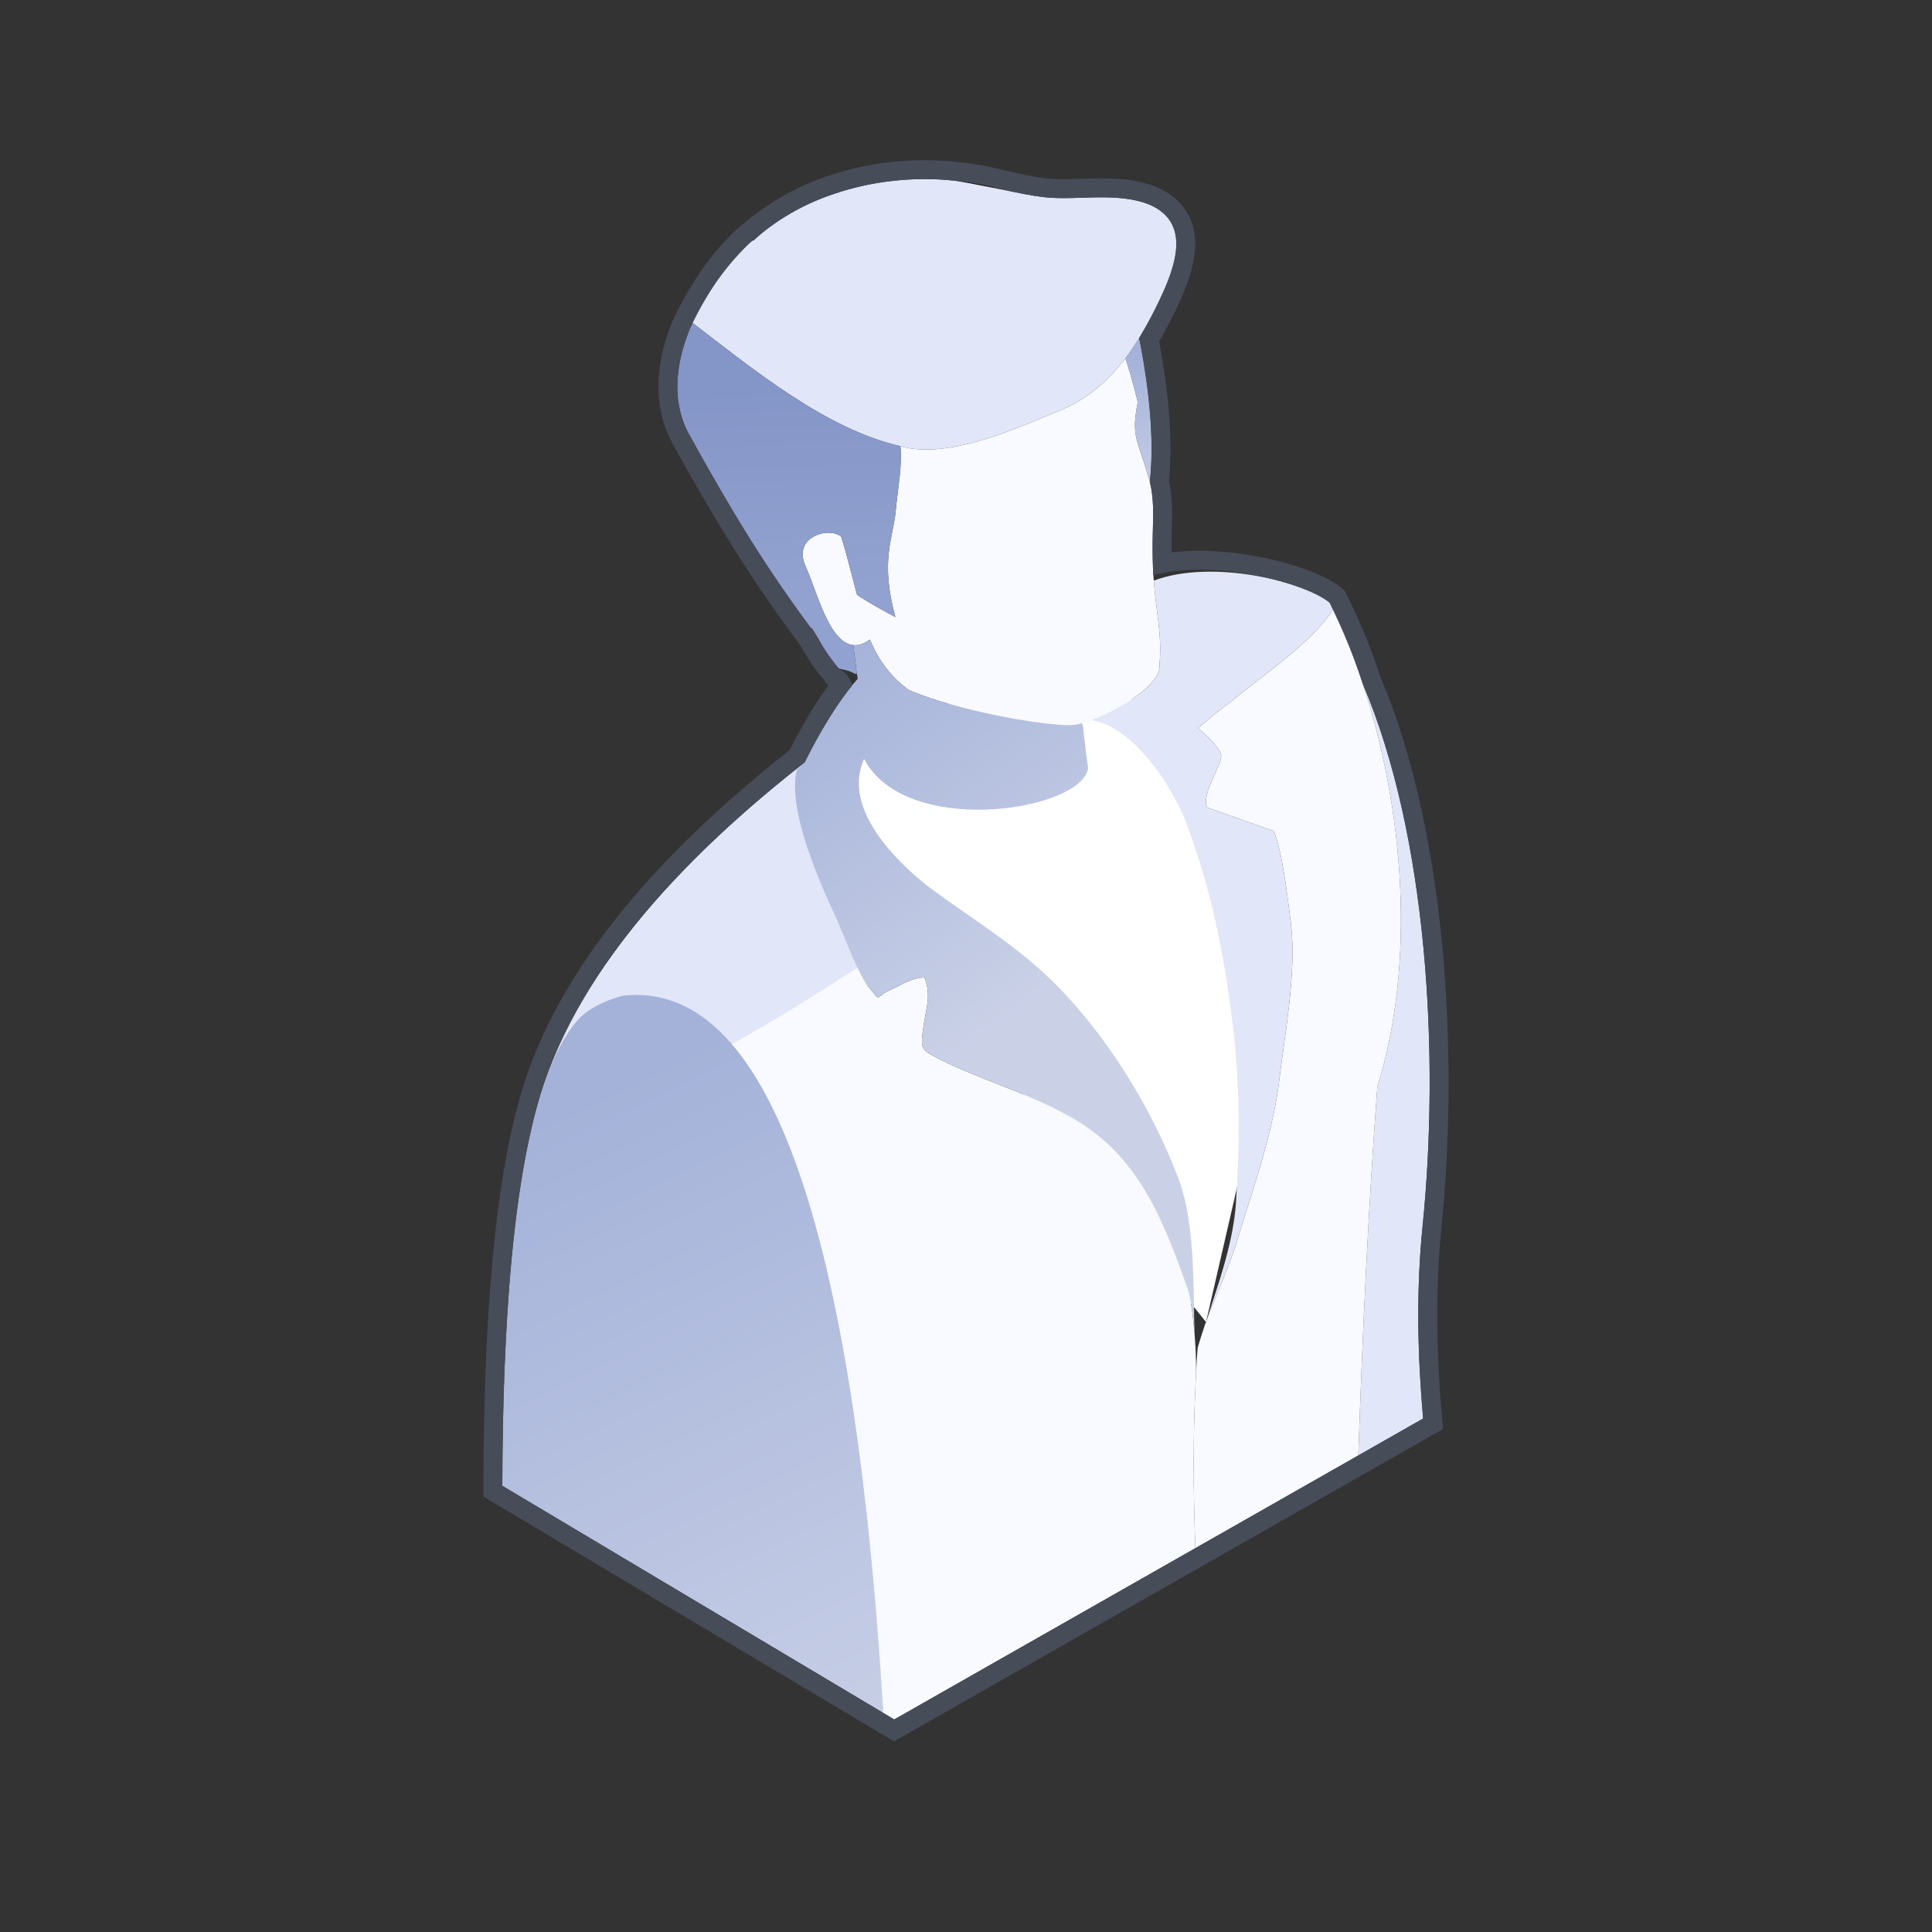 <?xml version="1.0" encoding="UTF-8"?>
<svg width="100px" height="100px" viewBox="0 0 100 100" version="1.1" xmlns="http://www.w3.org/2000/svg" xmlns:xlink="http://www.w3.org/1999/xlink">
    <rect x="0" y="0" width="100" height="100" fill="#333333" stroke="none"/>
    <title>编组 14</title>
    <defs>
        <linearGradient x1="52.393%" y1="118.109%" x2="49.212%" y2="10.855%" id="linearGradient-1">
            <stop stop-color="#CAD1E7" offset="0%"></stop>
            <stop stop-color="#A4B2D9" offset="100%"></stop>
        </linearGradient>
        <linearGradient x1="70.409%" y1="118.109%" x2="43.277%" y2="10.855%" id="linearGradient-2">
            <stop stop-color="#CAD1E7" offset="0%"></stop>
            <stop stop-color="#A4B2D9" offset="100%"></stop>
        </linearGradient>
        <linearGradient x1="60.102%" y1="53.133%" x2="33.489%" y2="-10.017%" id="linearGradient-3">
            <stop stop-color="#CAD1E7" offset="0%"></stop>
            <stop stop-color="#A4B2D9" offset="100%"></stop>
        </linearGradient>
        <linearGradient x1="47.86%" y1="18.698%" x2="48.717%" y2="76.517%" id="linearGradient-4">
            <stop stop-color="#8495C7" offset="0%"></stop>
            <stop stop-color="#92A2D0" offset="100%"></stop>
        </linearGradient>
    </defs>
    <g id="页面-1" stroke="none" stroke-width="1" fill="none" fill-rule="evenodd">
        <g id="05.其他涉及组件样式" transform="translate(-1367, -2614)">
            <g id="编组-14" transform="translate(1367, 2614)">
                <rect id="矩形" x="0" y="0" width="100" height="100"></rect>
                <g id="编组-102备份-2" transform="translate(26, 9)">
                    <g id="A1888-(2)" transform="translate(0, 0)">
                        <polygon id="路径-72" fill="#FFFFFF" fill-rule="nonzero" points="18.361 28.506 16.673 34.831 36.423 59.428 40.539 41.555 31.625 25.435"></polygon>
                        <path d="M18.89,24.191 C18.63,24.354 18.395,24.413 18.168,24.392 C16.895,24.271 16.258,21.524 15.704,20.328 C14.995,18.802 16.859,18.246 17.532,18.766 C17.759,19.42 18.048,20.63 18.361,21.791 L18.361,21.791 C18.986,22.202 19.659,22.577 20.344,22.939 C19.526,19.965 20.248,18.84 20.367,17.388 C20.488,16.142 20.693,15.199 20.607,14.096 C20.777,14.146 20.931,14.182 21.1,14.205 C21.344,14.242 21.588,14.264 21.841,14.268 L22.098,14.266 L22.479,14.247 C24.659,14.081 27.203,12.928 29.008,12.185 C30.367,11.592 31.4,10.661 32.253,9.535 C32.674,10.843 32.89,11.823 32.89,11.823 C32.541,13.624 32.855,13.638 33.456,15.742 L33.515,15.935 L33.515,15.935 C33.805,17.133 33.635,18.198 33.66,19.6 C33.66,20.134 33.684,20.606 33.719,21.053 C33.84,22.674 34.152,23.823 34.019,25.347 C34.08,25.833 33.684,26.34 33.107,26.813 C32.373,27.416 31.316,27.961 30.499,28.276 C30.33,28.336 30.162,28.397 30.006,28.434 C29.85,28.482 29.717,28.506 29.61,28.517 C28.961,28.61 26.507,28.3 24.063,27.682 L23.781,27.61 L23.301,27.484 C22.502,27.266 21.721,27.007 21.04,26.715 C19.923,25.916 19.359,24.889 19.021,24.101 Z" id="形状结合" fill="#F8FAFF" fill-rule="nonzero"></path>
                        <path d="M44.535,26.389 C47.924,34.336 48.514,45.732 47.636,54.431 C47.291,57.853 47.376,61.153 47.66,64.424 L44.307,66.333 C44.523,59.947 44.823,53.548 45.293,47.233 C47.3,40.845 46.675,32.872 44.535,26.389 Z" id="形状结合" fill="#E1E6F8" fill-rule="nonzero"></path>
                        <path d="M38.064,55.121 L38.13,54.904 C38.899,52.4 39.825,49.798 40.185,47.15 C40.474,44.669 41.123,41.379 40.822,38.85 C40.806,38.725 40.788,38.575 40.768,38.407 L40.699,37.855 C40.535,36.565 40.27,34.75 39.921,34.01 L39.921,34.01 L36.496,32.801 C36.099,32.232 37.289,30.526 37.205,30.091 C37.132,29.728 36.64,29.22 36.002,28.686 C36.579,28.204 37.169,27.719 37.794,27.249 C39.319,25.978 41.927,24.259 43.01,22.529 C43.574,23.726 44.09,25.022 44.535,26.389 C46.675,32.872 47.3,40.845 45.293,47.233 L45.293,47.233 C44.823,53.548 44.523,59.946 44.307,66.332 L35.873,71.132 C35.768,68.431 35.747,65.656 35.867,62.91 L35.907,62.089 L35.907,62.065 C35.93,61.63 35.954,61.194 35.991,60.759 C36.051,60.566 36.111,60.371 36.172,60.166 C36.243,59.974 36.303,59.756 36.375,59.55 C36.388,59.513 36.4,59.465 36.423,59.428 C36.928,58.061 37.554,56.731 37.999,55.34 L38.064,55.121 L38.064,55.121 Z" id="形状结合" fill="#F8FAFF" fill-rule="nonzero"></path>
                        <path d="M36.158,28.819 C36.719,29.304 37.138,29.758 37.205,30.091 C37.289,30.526 36.099,32.232 36.496,32.801 L36.496,32.801 L39.921,34.01 C40.377,34.977 40.69,37.784 40.822,38.85 C41.123,41.379 40.474,44.669 40.185,47.15 C39.825,49.798 38.899,52.4 38.13,54.904 C38.082,55.049 38.047,55.194 37.999,55.34 C37.554,56.731 36.928,58.061 36.423,59.428 C36.808,58.229 37.265,56.936 37.577,55.652 C37.794,54.758 37.951,53.876 37.986,53.016 C38.178,50.186 38.167,47.258 37.853,44.439 C37.83,44.173 37.794,43.917 37.757,43.652 C37.349,40.351 36.7,37.18 35.559,34.023 C35.282,33.188 34.765,32.135 34.116,31.18 C33.984,30.986 33.852,30.804 33.708,30.623 C32.794,29.437 31.677,28.457 30.499,28.276 C31.316,27.961 32.373,27.416 33.107,26.813 L33.107,26.813 L33.247,26.694 C33.747,26.256 34.075,25.793 34.019,25.347 C34.152,23.823 33.84,22.674 33.719,21.053 C36.784,19.893 41.663,21.139 42.877,22.239 C42.925,22.324 42.973,22.432 43.01,22.529 C41.927,24.259 39.319,25.978 37.794,27.249 C37.169,27.719 36.579,28.204 36.002,28.686 L36.002,28.686 Z" id="形状结合" fill="#E1E6F8" fill-rule="nonzero"></path>
                        <path d="M18.551,68.005 C18.09,58.46 11.089,44.818 11.089,44.805 C13.697,43.281 15.752,41.552 18.168,39.882 C18.275,40.088 18.818,41.91 18.937,42.068 C19.718,42.938 19.129,42.635 20.248,42.165 C20.8,41.897 21.196,41.619 21.846,41.596 C22.218,42.48 21.929,43.228 21.809,44.063 C21.629,45.31 21.629,45.31 22.639,45.829 C24.73,46.87 26.965,47.498 29.068,48.625 C32.541,50.428 33.936,53.38 35.318,57.275 L35.318,57.275 L35.474,57.711 L35.474,57.711 C35.642,58.207 35.762,59.162 35.834,60.093 C35.859,60.432 35.882,60.759 35.894,61.062 L35.896,61.249 L35.907,61.437 L35.907,62.089 C35.744,65.102 35.757,68.161 35.873,71.132 L20.286,80 L19.633,79.612 C19.607,79.299 19.58,78.972 19.551,78.628 C19.202,75.954 18.937,73.124 18.601,70.281 C18.601,69.615 18.589,68.972 18.565,68.332 Z" id="形状结合" fill="#F8FAFF" fill-rule="nonzero"></path>
                        <path d="M32.89,11.823 C32.541,13.624 32.855,13.638 33.456,15.742 C33.479,15.803 33.491,15.874 33.515,15.935 C33.84,13.117 33.203,9.67 32.963,8.495 C32.733,8.859 32.506,9.209 32.253,9.535 C32.674,10.843 32.89,11.823 32.89,11.823" id="Fill-382" fill="url(#linearGradient-1)" fill-rule="nonzero"></path>
                        <path d="M1.406,50.068 C2.481,43.585 7.227,37.051 15.644,30.466 C17.32,34.954 20.781,37.757 18.361,41.088 C12.68,44.85 7.028,47.844 1.406,50.068 Z" id="路径-70" fill="#E1E6F8" fill-rule="nonzero"></path>
                        <path d="M19.722,79.662 L1.90132167e-06,67.906 C0.025,54.805 1.32,46.775 3.887,43.816 C4.385,43.26 5.159,42.835 6.209,42.541 C13.662,41.674 18.166,54.048 19.722,79.662 Z" id="形状结合" fill="url(#linearGradient-2)" fill-rule="nonzero"></path>
                        <path d="M18.881,30.55 C18.83,30.469 18.785,30.389 18.745,30.307 L18.745,30.307 L18.709,30.321 C18.072,31.772 18.709,33.285 19.695,34.567 C20.428,35.522 21.353,36.345 22.11,36.938 C22.615,37.3 23.107,37.663 23.6,38.002 C25.68,39.454 27.59,40.724 29.382,42.733 C31.724,45.321 33.684,48.6 34.946,51.867 C34.994,51.989 35.042,52.119 35.09,52.255 C35.559,53.671 35.702,55.315 35.762,56.961 C35.798,58.024 35.798,59.102 35.834,60.093 C35.762,59.162 35.642,58.207 35.474,57.711 C35.426,57.565 35.366,57.42 35.318,57.275 C33.936,53.38 32.541,50.428 29.068,48.625 C26.965,47.498 24.73,46.87 22.639,45.829 C21.629,45.31 21.629,45.31 21.809,44.063 C21.929,43.228 22.218,42.48 21.846,41.596 C21.196,41.619 20.8,41.897 20.248,42.165 C19.129,42.635 19.718,42.938 18.937,42.068 C18.818,41.91 18.697,41.705 18.589,41.499 C18.108,40.591 17.663,39.382 17.291,38.535 C16.521,36.89 14.719,32.946 15.247,30.841 C15.381,30.719 15.512,30.598 15.644,30.466 C16.425,28.905 17.352,27.32 18.396,26.134 L18.396,26.134 L18.377,26.001 L18.377,26.001 L18.348,25.867 C18.288,25.372 18.229,24.889 18.168,24.392 C18.432,24.416 18.709,24.332 19.021,24.101 C19.359,24.889 19.923,25.916 21.04,26.715 C21.857,27.065 22.819,27.368 23.781,27.61 C26.316,28.276 28.936,28.614 29.61,28.517 C29.717,28.506 29.85,28.482 30.006,28.434 L30.006,28.434 L30.042,28.53 C30.114,29.123 30.186,29.716 30.259,30.307 C30.282,30.453 30.294,30.598 30.319,30.756 C30.029,32.898 21.474,34.314 18.962,30.671 L18.962,30.671 Z" id="形状结合" fill="url(#linearGradient-3)" fill-rule="nonzero"></path>
                        <path d="M23.36,0.342 C24.262,0.487 25.151,0.681 25.98,0.836 C25.139,0.595 24.249,0.426 23.36,0.342" id="Fill-391" fill="#211410"></path>
                        <path d="M21.1,14.205 C21.426,14.254 21.75,14.278 22.098,14.266 C24.357,14.218 27.097,12.972 29.008,12.185 C30.367,11.592 31.4,10.661 32.253,9.535 C32.506,9.209 32.733,8.859 32.963,8.495 C33.263,8 33.551,7.479 33.815,6.946 C34.717,5.132 35.823,2.615 33.515,1.599 C31.808,0.898 29.706,1.406 28.011,1.201 C27.398,1.129 26.713,0.994 25.98,0.836 C25.151,0.681 24.262,0.487 23.36,0.342 C23.36,0.342 23.349,0.342 23.336,0.342 C21.28,0.136 19.153,0.365 17.219,1.019 C15.632,1.539 14.166,2.361 12.989,3.463 L12.953,3.426 C11.666,4.636 10.536,6.137 9.839,7.709 C13.037,10.154 16.738,13.202 20.607,14.096 C20.777,14.146 20.931,14.182 21.1,14.205" id="Fill-395" fill="#E1E6F8" fill-rule="nonzero"></path>
                        <path d="M15.704,20.328 C14.995,18.802 16.859,18.246 17.532,18.766 C17.759,19.42 18.048,20.63 18.361,21.791 C18.986,22.202 19.659,22.577 20.344,22.939 C19.526,19.965 20.248,18.84 20.367,17.388 C20.488,16.142 20.693,15.199 20.607,14.096 C16.738,13.202 13.037,10.154 9.839,7.709 C8.95,9.692 8.722,11.775 9.672,13.493 C11.762,17.278 13.637,20.388 15.909,23.571 L16.018,23.51 C16.414,24.125 16.738,24.719 16.955,25.385 C17.494,25.723 17.808,25.602 18.252,25.881 L18.348,25.867 C18.288,25.372 18.229,24.889 18.168,24.392 C16.895,24.271 16.258,21.524 15.704,20.328" id="Fill-396" fill="url(#linearGradient-4)" fill-rule="nonzero"></path>
                    </g>
                    <g id="A1888-(2)备份-3" transform="translate(0, 0.269)" stroke="#474C59" stroke-width="0.979">
                        <path d="M17.062,0.286 C18.92,-0.342 20.952,-0.592 22.935,-0.452 L22.935,-0.452 L23.949,-0.353 C24.538,-0.275 25.122,-0.163 25.69,-0.018 C27.065,0.293 27.589,0.389 28.069,0.446 C28.672,0.518 29.328,0.496 29.999,0.475 C31.259,0.435 32.562,0.409 33.701,0.877 C34.257,1.122 34.639,1.436 34.9,1.794 C35.198,2.201 35.343,2.669 35.371,3.174 C35.438,4.352 34.821,5.755 34.254,6.895 C34.012,7.382 33.752,7.859 33.48,8.316 C33.744,9.648 34.306,12.915 34.011,15.637 C34.202,16.48 34.186,17.265 34.162,18.142 C34.153,18.514 34.142,18.903 34.149,19.331 C34.149,19.529 34.153,19.717 34.159,19.899 C37.406,19.264 42.007,20.521 43.206,21.607 C44.024,23.265 44.547,24.574 44.997,25.955 C48.405,33.968 49.007,45.446 48.124,54.211 C47.77,57.711 47.873,61.082 48.176,64.425 L48.176,64.425 L44.549,66.49 L36.115,71.289 L20.281,80.297 L19.382,79.763 L-0.49,67.915 C-0.485,58.753 0.137,52.029 1.362,47.744 C2.999,41.837 7.617,35.873 15.257,29.877 C15.924,28.553 16.695,27.219 17.55,26.121 C17.432,25.9 17.306,25.837 17.14,25.762 C16.376,24.846 16.113,24.333 15.801,23.818 C13.223,20.38 11.34,17.259 9.243,13.461 C8.267,11.695 8.417,9.567 9.275,7.511 C10.24,5.485 11.212,4.189 12.314,3.094 C13.897,1.676 15.42,0.824 17.062,0.286 Z" id="形状结合"></path>
                    </g>
                </g>
            </g>
        </g>
    </g>
</svg>